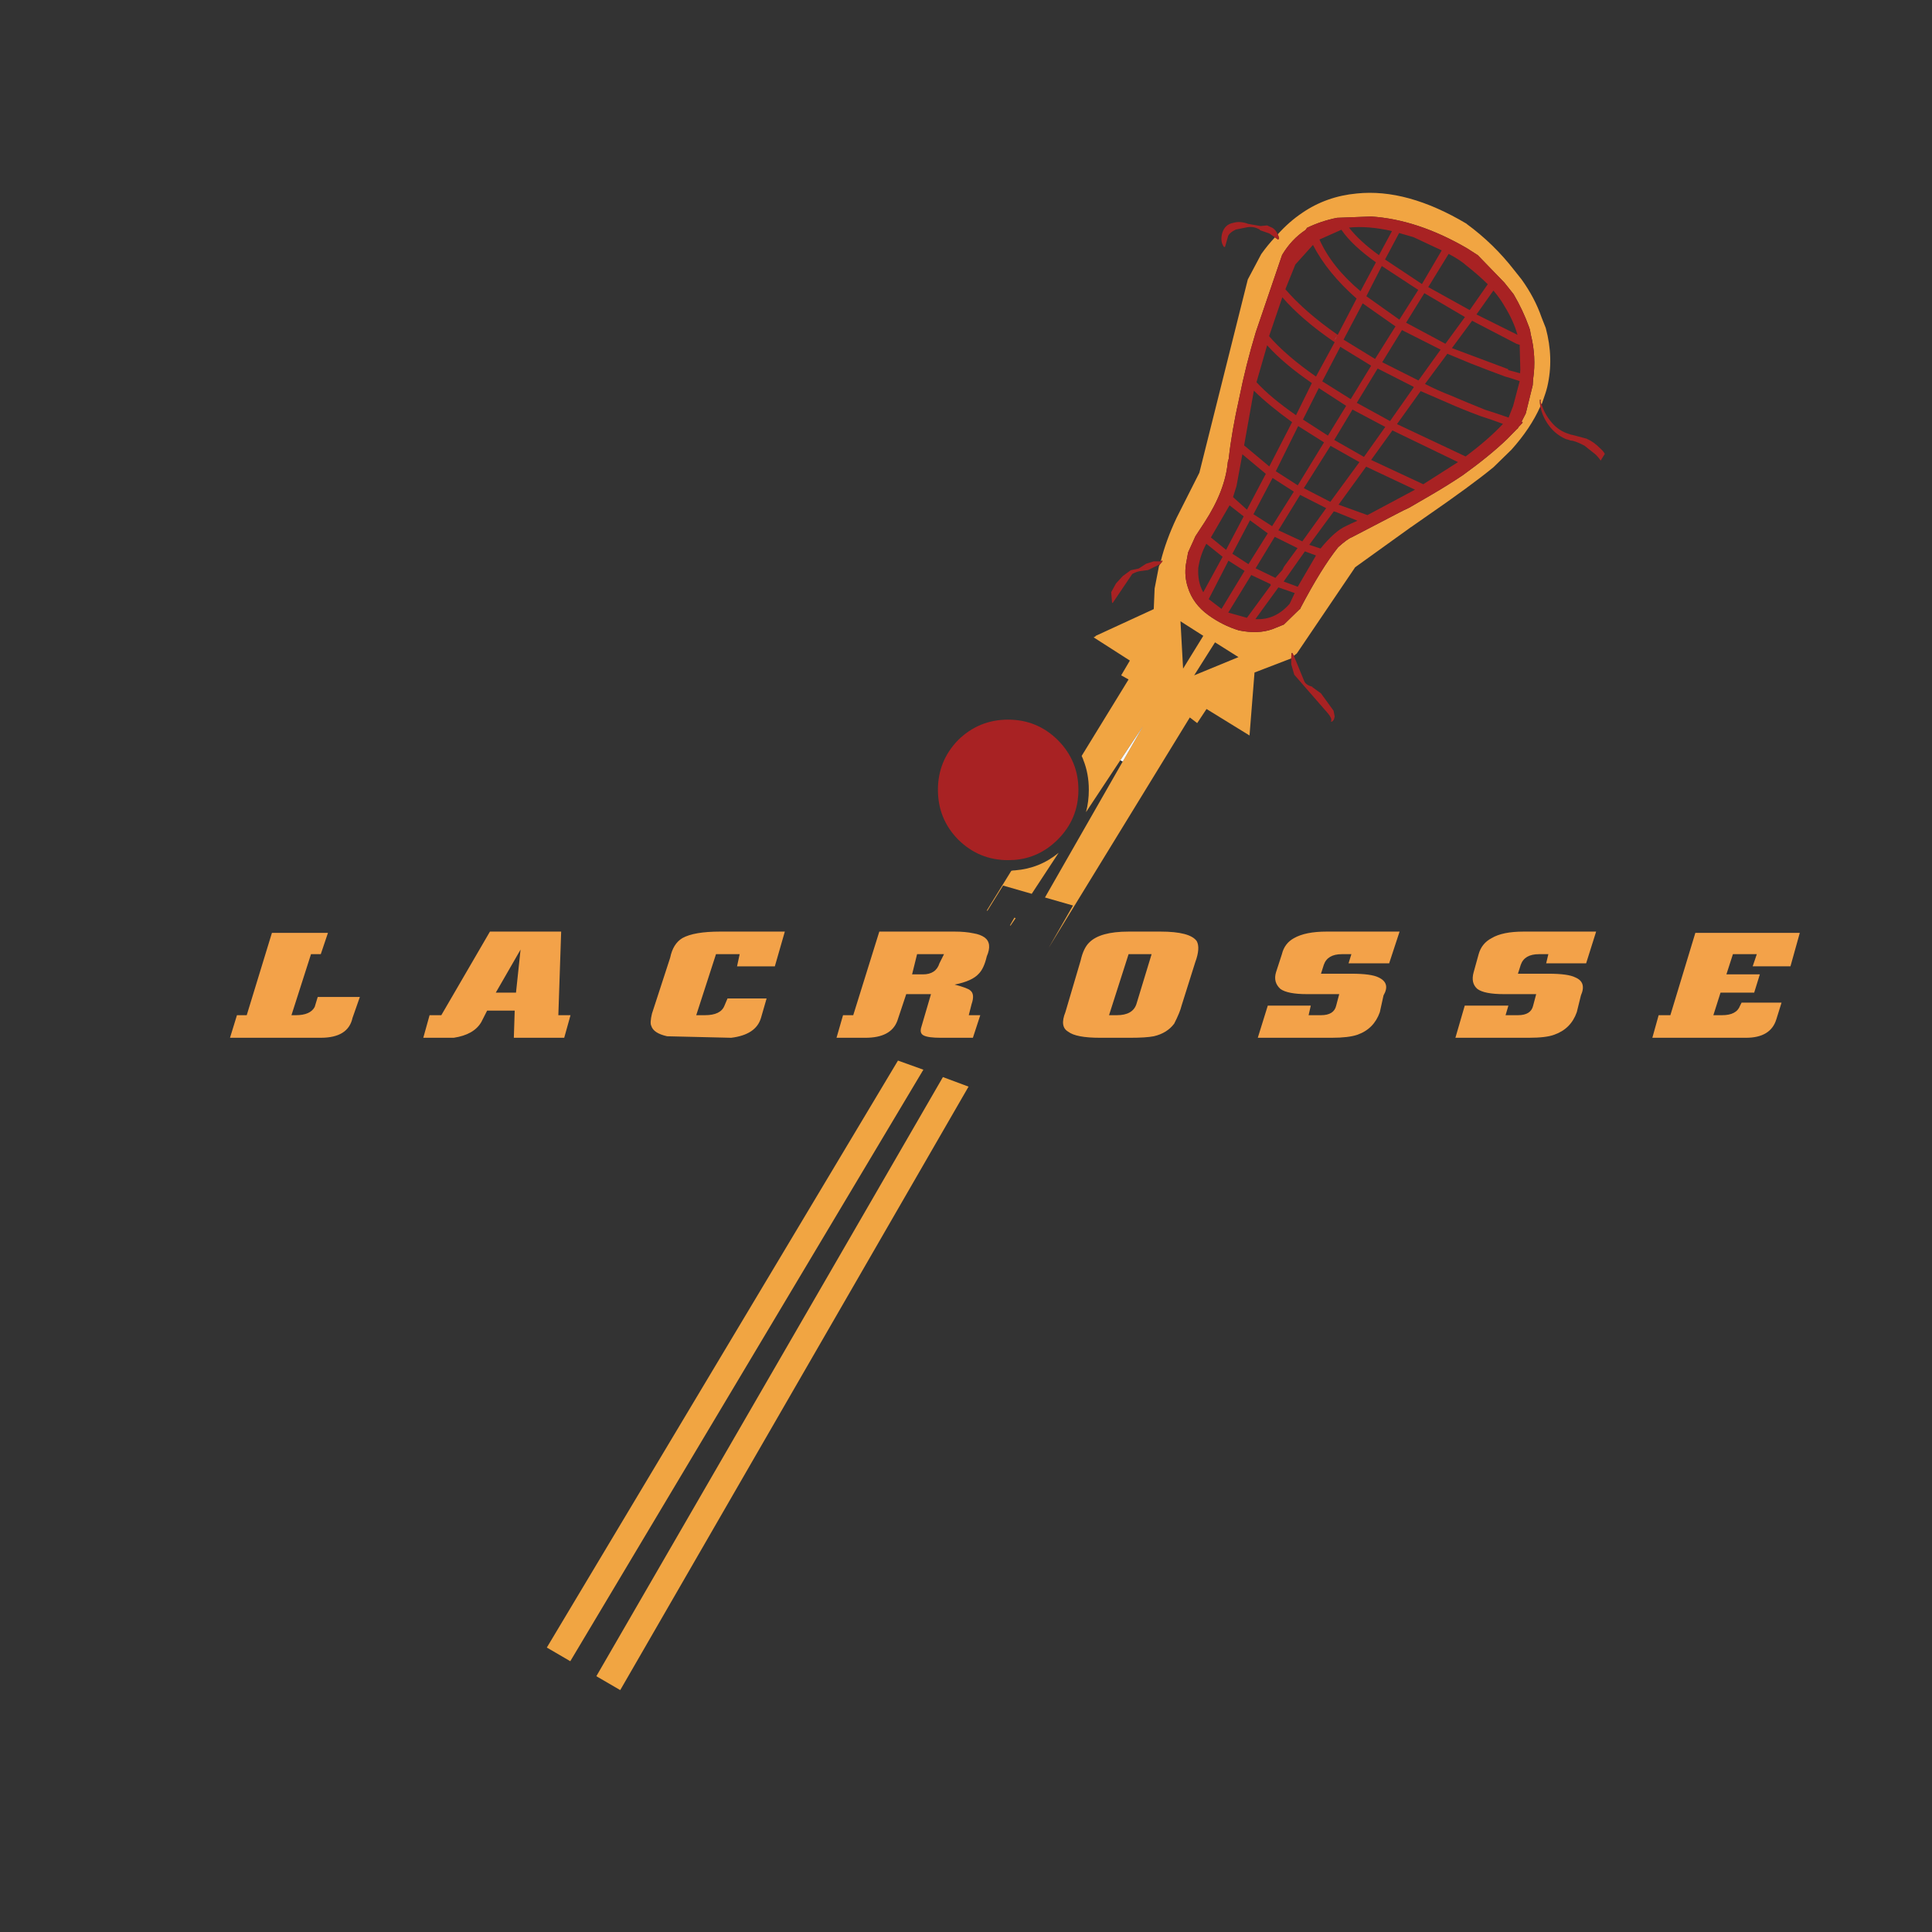 <?xml version="1.0" encoding="utf-8"?>
<!-- Generator: Adobe Illustrator 16.0.0, SVG Export Plug-In . SVG Version: 6.00 Build 0)  -->
<!DOCTYPE svg PUBLIC "-//W3C//DTD SVG 1.1//EN" "http://www.w3.org/Graphics/SVG/1.1/DTD/svg11.dtd">
<svg version="1.1" id="Layer_1" xmlns="http://www.w3.org/2000/svg" xmlns:xlink="http://www.w3.org/1999/xlink" x="0px" y="0px"
	 width="300px" height="300px" viewBox="0 0 300 300" enable-background="new 0 0 300 300" xml:space="preserve">
<rect x="0" y="0" width="300" height="300" fill="#333333" stroke="none"/>
<g>
	<path fill-rule="evenodd" clip-rule="evenodd" fill="#F1A542" d="M229.467,39.621l-1.686-1.079
		c-5.104-2.967-10.061-4.608-14.871-4.923l-5.294,0.203c-1.596,0.314-3.146,0.831-4.653,1.55l-0.236,0.337
		c-1.46,0.967-2.675,2.259-3.641,3.878l-4.08,11.971c-1.034,3.416-1.89,6.811-2.563,10.183c-0.786,3.484-1.338,6.654-1.651,9.509
		l-0.136,0.473c-0.27,2.966-1.472,6.091-3.608,9.373l-1.415,2.159l-1.146,2.528l-0.338,1.855c-0.18,1.214-0.079,2.405,0.304,3.574
		c0.539,1.731,1.607,3.17,3.203,4.316c1.462,1.057,3.034,1.843,4.721,2.36c2.001,0.405,3.743,0.337,5.227-0.202l1.754-0.709
		l2.461-2.394l0.135-0.034l-0.067-0.034c2.203-4.203,4.171-7.384,5.901-9.542c0.944-0.854,1.652-1.371,2.124-1.551l7.385-3.843
		c0.472-0.248,0.979-0.495,1.517-0.742c1.236-0.72,2.418-1.405,3.541-2.057c1.619-0.944,3.204-1.933,4.755-2.968
		c2.81-2.023,5.113-3.9,6.912-5.63l1.584-1.619v0.067l0.237-0.371l0.606-0.64l-0.169-0.169l0.641-1.248l1.079-4.383l0.067-0.978
		c0.338-2.292,0.214-4.598-0.37-6.913c-0.046-0.404-0.135-0.787-0.27-1.147c-0.63-1.753-1.428-3.45-2.395-5.091
		c-0.45-0.584-0.934-1.191-1.45-1.821L229.467,39.621z M239.38,62.82c-0.18-0.27-0.225-0.517-0.135-0.742h-0.135
		c0,0.337,0.022,0.686,0.067,1.045c-1.012,2.271-2.507,4.506-4.484,6.709l-2.766,2.698c-2.226,1.843-5.8,4.463-10.723,7.857
		c-0.563,0.405-1.158,0.82-1.787,1.248c-0.045,0.045-0.146,0.113-0.303,0.203l-8.768,6.305l0.067-0.034l-9.037,13.353l-0.472,0.37
		l-0.235-0.438h-0.102c-0.045,0.247-0.067,0.528-0.067,0.843l-5.699,2.191l-0.775,9.779l-6.677-4.114l-1.45,2.192l-1.146-0.876
		l-21.918,35.776l3.776-6.576l-4.35-1.247l12.072-21.108l3.136-5.463l-3.508,5.26l-5.327,8.059c0.293-1.101,0.438-2.259,0.438-3.473
		c0-1.686-0.292-3.249-0.877-4.687v-0.034c-0.067-0.18-0.146-0.359-0.235-0.54l7.283-11.869l-1.146-0.641l1.349-2.292l-5.632-3.608
		l0.271-0.135l0.067-0.101l9.003-4.148l0.135-3.203l0.675-3.473c0.045-0.09,0.101-0.191,0.168-0.304l0.371-0.438l-0.034-0.136
		l-0.235,0.136c0.54-2.159,1.36-4.406,2.461-6.744l3.542-7.013l7.519-30.01l2.091-3.946c0.674-0.944,1.382-1.809,2.123-2.596
		l0.473,0.337l0.169-0.135c-0.045-0.248-0.113-0.472-0.202-0.674c1.169-1.304,2.438-2.417,3.81-3.339
		c2.496-1.708,5.317-2.708,8.464-3c5.192-0.54,10.869,1.023,17.027,4.687l0.069,0.068c2.764,2.023,5.203,4.395,7.316,7.115
		c0.405,0.517,0.798,1.011,1.18,1.484c1.371,1.911,2.406,3.877,3.103,5.901c0.226,0.561,0.438,1.1,0.641,1.618
		c0.854,3.147,0.933,6.205,0.235,9.171c-0.089,0.36-0.179,0.675-0.269,0.944C239.807,61.594,239.605,62.191,239.38,62.82z
		 M188.667,99.743l-3.238,5.125l6.879-2.832L188.667,99.743z M186.846,98.731l-3.541-2.259l0.404,7.351L186.846,98.731z
		 M157.611,135.148c2.562-0.202,4.821-1.113,6.777-2.731l-4.182,6.373l-4.451-1.281l-2.428,3.912l-0.102-0.034l3.811-6.171
		C157.217,135.17,157.408,135.148,157.611,135.148z M157.712,142.566l-0.81,1.18l-0.067-0.068l0.675-1.18L157.712,142.566z
		 M143.381,166.102l-54.827,91.852l-3.642-2.124l54.524-91.144L143.381,166.102z M92.6,260.28l53.816-93.032l3.979,1.484
		l-54.086,93.706L92.6,260.28z"/>
	<path fill-rule="evenodd" clip-rule="evenodd" fill="#A82223" d="M229.467,39.621l4.113,4.248c0.517,0.63,1,1.237,1.45,1.821
		c0.967,1.641,1.765,3.338,2.395,5.091c0.135,0.36,0.224,0.743,0.27,1.147c0.584,2.315,0.708,4.62,0.37,6.913l-0.067,0.978
		l-1.079,4.383l-0.641,1.248l0.169,0.169l-0.606,0.64l-0.237,0.371v-0.067l-1.584,1.619c-1.799,1.73-4.103,3.607-6.912,5.63
		c-1.551,1.035-3.136,2.024-4.755,2.968c-1.123,0.652-2.305,1.337-3.541,2.057c-0.538,0.248-1.045,0.495-1.517,0.742l-7.385,3.843
		c-0.472,0.18-1.18,0.697-2.124,1.551c-1.73,2.159-3.698,5.339-5.901,9.542l0.067,0.034l-0.135,0.034l-2.461,2.394l-1.754,0.709
		c-1.483,0.54-3.226,0.607-5.227,0.202c-1.687-0.517-3.259-1.304-4.721-2.36c-1.596-1.146-2.664-2.585-3.203-4.316
		c-0.383-1.169-0.483-2.36-0.304-3.574l0.338-1.855l1.146-2.528l1.415-2.159c2.137-3.282,3.339-6.407,3.608-9.373l0.136-0.473
		c0.313-2.855,0.865-6.024,1.651-9.509c0.674-3.372,1.529-6.767,2.563-10.183l4.08-11.971c0.966-1.619,2.181-2.911,3.641-3.878
		l0.236-0.337c1.507-0.719,3.058-1.236,4.653-1.55l5.294-0.203c4.811,0.314,9.768,1.956,14.871,4.923L229.467,39.621z
		 M197.972,36.856l-0.876-0.607l-1.45-0.506v-0.067c-0.584-0.359-1.213-0.495-1.888-0.404l-1.854,0.371
		c-0.585,0.27-0.979,0.585-1.181,0.944l-0.506,1.754h-0.168c-0.404-0.563-0.495-1.27-0.271-2.125
		c0.271-0.922,0.855-1.461,1.754-1.619c0.697-0.202,1.462-0.146,2.293,0.168l1.922,0.337l1.012-0.1l0.877,0.404
		c0.336,0.248,0.596,0.574,0.775,0.979c0.089,0.202,0.157,0.426,0.202,0.674l-0.169,0.135L197.972,36.856z M239.178,63.124
		c-0.045-0.359-0.067-0.708-0.067-1.045h0.135c-0.09,0.225-0.045,0.472,0.135,0.742c0.314,0.989,0.82,1.899,1.518,2.731
		c0.764,0.922,1.697,1.54,2.799,1.854c0.135,0.067,0.304,0.113,0.505,0.136l2.159,0.573c0.765,0.337,1.461,0.832,2.089,1.484
		c0.339,0.292,0.586,0.584,0.743,0.876l-0.641,1.045c-0.292-0.427-0.597-0.775-0.91-1.045l-1.619-1.281
		c-0.944-0.495-1.63-0.753-2.057-0.775h-0.033c-0.248-0.089-0.506-0.168-0.776-0.236c-1.102-0.473-2.012-1.214-2.731-2.227
		C239.818,65.102,239.402,64.158,239.178,63.124z M200.502,102.238c0-0.315,0.022-0.597,0.067-0.843h0.102l0.235,0.438l1.618,3.946
		c0.157,0.382,0.585,0.674,1.281,0.876l-0.033,0.034l1.349,0.978l1.956,2.698l0.168,0.876c-0.067,0.517-0.259,0.798-0.573,0.843
		l0.033-0.134c0.091-0.27-0.078-0.664-0.505-1.18l-5.227-6.002l-0.472-1.618C200.502,102.767,200.502,102.463,200.502,102.238z
		 M180.236,87.166l0.235-0.136l0.034,0.136l-0.371,0.438l-1.854,0.91l-1.247,0.169c-0.337,0.045-0.742,0.191-1.214,0.438
		l-3.001,4.451l-0.135,0.067l-0.136-1.686l0.742-1.349l1.046-1.146l1.247-0.911l1.248-0.269l1.146-0.743l1.181-0.37H180.236z
		 M211.258,45.219l2.395-4.485c-2.495-1.776-4.283-3.462-5.362-5.058l-3.405,1.518C206.144,40.026,208.269,42.701,211.258,45.219z
		 M228.219,48.152l2.799-4.013c-0.898-0.898-2.001-1.866-3.306-2.899c-0.651-0.585-1.573-1.191-2.764-1.821l-3.17,5.16
		L228.219,48.152z M233.682,47.646c-0.495-0.877-1.091-1.72-1.787-2.529l-2.63,3.709l6.372,3.169
		C235.232,50.558,234.58,49.107,233.682,47.646z M201.143,41.071l-1.552,3.844c2.001,2.338,4.71,4.698,8.127,7.081l2.933-5.631
		c-3.034-2.675-5.293-5.451-6.776-8.329L201.143,41.071z M215.068,40.295l5.732,3.811l3.068-5.226l-4.384-2.057l-2.226-0.641
		L215.068,40.295z M214.124,39.621l2.023-3.743c-2.474-0.562-4.698-0.742-6.677-0.54C210.572,36.755,212.124,38.183,214.124,39.621z
		 M214.563,41.307l-2.395,4.687l5.126,3.642l2.934-4.62L214.563,41.307z M217.698,51.254l-3.068,4.991l5.631,2.833l3.44-4.789
		L217.698,51.254z M224.442,53.379l3.034-4.148l-6.305-3.709l-2.833,4.586L224.442,53.379z M219.485,60.055l-5.563-2.833
		l-3.237,5.327l5.16,2.833l3.675-5.227L219.485,60.055z M221.272,59.617c1.304,0.675,2.631,1.27,3.979,1.787
		c1.775,0.765,3.563,1.507,5.36,2.226c0.877,0.27,1.799,0.573,2.766,0.91l0.876,0.304l0.709-1.821l1.012-3.844l-0.607-0.203
		c-0.585-0.202-1.136-0.37-1.652-0.505c-1.708-0.629-3.507-1.315-5.396-2.057c-1.146-0.472-2.337-0.967-3.573-1.484L221.272,59.617z
		 M220.598,60.729l-3.675,5.126l10.655,5.024c2.383-1.776,4.316-3.462,5.8-5.058l-0.271-0.102c-1.078-0.404-2.123-0.764-3.135-1.079
		c-1.889-0.697-3.664-1.417-5.328-2.158C223.229,61.875,221.879,61.292,220.598,60.729z M207.718,51.996l-0.405,0.606l-0.033,0.236
		L207.718,51.996z M208.628,52.738l4.89,3l3.17-5.058l-5.092-3.574L208.628,52.738z M203.705,59.482
		c-2.923-2.001-5.238-3.957-6.946-5.867l-1.652,5.732c1.461,1.597,3.507,3.305,6.137,5.126L203.705,59.482z M209.032,63.022
		l-4.248-2.765l-2.462,4.889l3.878,2.495L209.032,63.022z M209.74,61.977l3.17-5.193l-4.788-2.933l-2.799,5.361L209.74,61.977z
		 M207.245,53.142c-3.417-2.338-6.125-4.664-8.126-6.979l-2.058,6.036c1.754,2.023,4.182,4.113,7.284,6.271L207.245,53.142z
		 M211.797,70.946l3.306-4.654l-5.092-2.697l-2.833,4.72L211.797,70.946z M235.975,53.547l-0.507-0.168l-6.878-3.574l-3.136,4.248
		l8.733,3.271v0.135l1.854,0.505l0.033-0.573L235.975,53.547z M221.003,75.195l5.396-3.439l-10.184-4.923l-3.305,4.586
		L221.003,75.195z M207.853,78.365l4.484,1.618l7.385-3.945l-7.587-3.575L207.853,78.365z M208.965,81.703
		c0.585-0.292,1.191-0.574,1.821-0.843l-3.305-1.349l-0.37-0.102l-3.812,5.193l1.754,0.573
		C206.515,83.377,207.819,82.22,208.965,81.703z M202.457,75.802l4.114,2.124l4.519-6.17l-4.485-2.529L202.457,75.802z
		 M205.93,78.904l-4.046-2.057l-3.372,5.497l3.709,1.719L205.93,78.904z M205.594,68.688l-4.013-2.529l-3.474,7.013l3.406,2.191
		L205.594,68.688z M193.116,80.186l-2.191-1.72l-2.899,4.99l2.36,1.923L193.116,80.186z M191.465,77.185l2.158,1.956l2.934-5.563
		l-3.642-3.035l-0.91,4.923L191.465,77.185z M199.119,88.514l0.27-0.539l2.091-2.866l-3.54-1.753l-2.968,4.889l3.068,1.483
		L199.119,88.514z M193.184,69.159l3.912,3.271l3.541-6.879c-2.428-1.753-4.406-3.383-5.936-4.889L193.184,69.159z M197.602,74.217
		l-2.968,5.632l2.9,1.854l3.372-5.361L197.602,74.217z M196.86,82.815l-2.766-2.023l-2.731,5.193l2.495,1.618L196.86,82.815z
		 M189.846,86.457l-2.528-2.023c-0.629,1.146-1.045,2.394-1.248,3.743c-0.09,1.395,0.146,2.619,0.708,3.676l0.068,0.101
		L189.846,86.457z M190.756,87.064l-3.067,5.968l1.989,1.517l3.574-5.9L190.756,87.064z M198.512,91.211l-3.574,4.923
		c2.046,0.135,3.822-0.663,5.328-2.394l0.775-1.652L198.512,91.211z M197.298,90.807v-0.101l-3.001-1.417l-3.574,5.833l2.9,0.81
		l3.709-5.059L197.298,90.807z M156.531,111.746c3.013,0,5.587,1.057,7.722,3.17c1.079,1.079,1.889,2.281,2.428,3.607
		c0.518,1.259,0.775,2.63,0.775,4.114c0,3.012-1.067,5.586-3.203,7.722c-1.911,1.911-4.159,2.967-6.743,3.169
		c-0.338,0.022-0.663,0.034-0.979,0.034c-3.012,0-5.597-1.067-7.755-3.203c-2.091-2.135-3.136-4.709-3.136-7.722
		c0-2.99,1.045-5.563,3.136-7.722C150.934,112.803,153.52,111.746,156.531,111.746z M202.626,85.614l-3.305,4.687l2.192,0.81
		l2.832-4.855L202.626,85.614z"/>
	<polygon fill-rule="evenodd" clip-rule="evenodd" fill="#EA3C3F" points="207.718,51.996 207.279,52.839 207.313,52.603 	"/>
	<path fill-rule="evenodd" clip-rule="evenodd" fill="#F3A249" d="M148.236,144.657c1.124,0,2.103,0.09,2.935,0.27
		c0.696,0.112,1.27,0.326,1.719,0.64c0.81,0.607,0.922,1.585,0.337,2.934c-0.291,1.259-0.707,2.158-1.247,2.698
		c-0.674,0.764-1.922,1.326-3.743,1.686c1.372,0.36,2.181,0.664,2.428,0.91c0.495,0.383,0.563,1.091,0.202,2.125l-0.438,1.72h1.787
		l-1.146,3.507h-4.957c-1.348,0-2.249-0.124-2.698-0.371c-0.449-0.225-0.562-0.674-0.336-1.349l1.483-5.058h-3.843l-1.383,4.146
		c-0.652,1.754-2.304,2.631-4.957,2.631h-4.485l1.011-3.507h1.585l4.047-12.982H148.236z M178.82,148.163h-3.574l-3.035,9.476h1.215
		c1.641,0,2.651-0.573,3.034-1.72L178.82,148.163z M180.202,144.657c3.058,0,4.935,0.495,5.631,1.484
		c0.383,0.719,0.304,1.81-0.235,3.27l-2.125,6.744c-0.157,0.675-0.539,1.607-1.146,2.8c-0.742,0.988-1.799,1.641-3.17,1.956
		c-0.809,0.156-2.034,0.235-3.676,0.235h-4.652c-2.496,0-4.148-0.314-4.957-0.944c-0.899-0.517-1.045-1.529-0.438-3.035l2.36-7.991
		c0.292-1.304,0.742-2.248,1.349-2.832c1.123-1.125,3.159-1.686,6.104-1.686H180.202z M205.997,144.657h11.33l-1.618,4.923h-6.305
		l0.438-1.417h-1.484c-1.482,0-2.416,0.551-2.798,1.653l-0.438,1.382h4.721c2.046,0,3.45,0.19,4.215,0.573
		c1.26,0.584,1.518,1.517,0.775,2.799l-0.572,2.596c-0.607,1.731-1.766,2.9-3.474,3.508c-0.922,0.314-2.248,0.472-3.979,0.472
		h-11.499l1.552-4.991h6.676l-0.337,1.484h1.922c1.349,0,2.136-0.495,2.36-1.484l0.473-1.786h-4.991
		c-2.023,0-3.406-0.271-4.147-0.81c-0.765-0.696-0.989-1.563-0.674-2.596l0.91-2.799c0.27-1.124,0.898-1.956,1.888-2.495
		C202.131,144.993,203.816,144.657,205.997,144.657z M238.975,148.163c-1.506,0-2.449,0.551-2.832,1.653l-0.438,1.382h4.721
		c2.046,0,3.44,0.19,4.182,0.573c1.191,0.494,1.482,1.428,0.877,2.799l-0.641,2.596c-0.607,1.731-1.776,2.9-3.507,3.508
		c-0.832,0.314-2.148,0.472-3.945,0.472h-11.397l1.45-4.991h6.778l-0.439,1.484h1.922c1.349,0,2.136-0.495,2.36-1.484l0.473-1.786
		h-4.99c-2.046,0-3.428-0.271-4.148-0.81c-0.697-0.607-0.887-1.473-0.572-2.596l0.775-2.799c0.314-1.124,0.988-1.956,2.023-2.495
		c1.123-0.675,2.775-1.011,4.956-1.011h11.263l-1.551,4.923h-6.205l0.337-1.417H238.975z M50.923,144.859l-1.113,3.304h-1.518
		l-3.035,9.476h0.674c1.506,0,2.484-0.427,2.934-1.281l0.473-1.552h6.541l-1.146,3.271c-0.45,2.045-2.091,3.068-4.923,3.068H35.715
		l1.079-3.507h1.517l3.912-12.78H50.923z M76.077,144.657h11.06l-0.438,12.982h1.889l-0.978,3.507h-7.823l0.135-4.216h-4.282
		l-0.911,1.788c-0.764,1.304-2.191,2.113-4.282,2.428h-4.721l0.978-3.507h1.821L76.077,144.657z M111.82,144.657h10.048
		l-1.551,5.395h-5.868l0.405-1.889h-3.675l-3.068,9.476h1.349c1.641,0,2.653-0.495,3.035-1.484l0.472-1.112h6.07l-0.877,3.035
		c-0.517,1.73-2.057,2.754-4.62,3.068l-9.947-0.235c-1.416-0.315-2.237-0.855-2.462-1.619c-0.157-0.292-0.123-0.923,0.102-1.889
		l2.833-8.699c0.292-1.438,0.922-2.451,1.888-3.035C107.167,144.993,109.123,144.657,111.82,144.657z M141.628,151.3h1.686
		c1.349,0,2.203-0.574,2.562-1.72l0.708-1.417h-4.181L141.628,151.3z M76.988,154.132h3.136l0.708-6.676L76.988,154.132z
		 M269.087,148.163l-1.012,3.137h5.193l-0.878,2.832h-5.226l-1.113,3.507h1.349c1.507,0,2.439-0.495,2.799-1.484l0.236-0.471h6.204
		l-0.809,2.596c-0.586,1.91-2.159,2.866-4.721,2.866h-14.533l0.978-3.507h1.82l3.878-12.78h16.219l-1.449,5.193h-5.867l0.641-1.889
		H269.087z"/>
	<polygon fill-rule="evenodd" clip-rule="evenodd" fill="#FFFFFF" points="173.964,118.052 177.472,112.792 174.336,118.255 	"/>
</g>
</svg>
